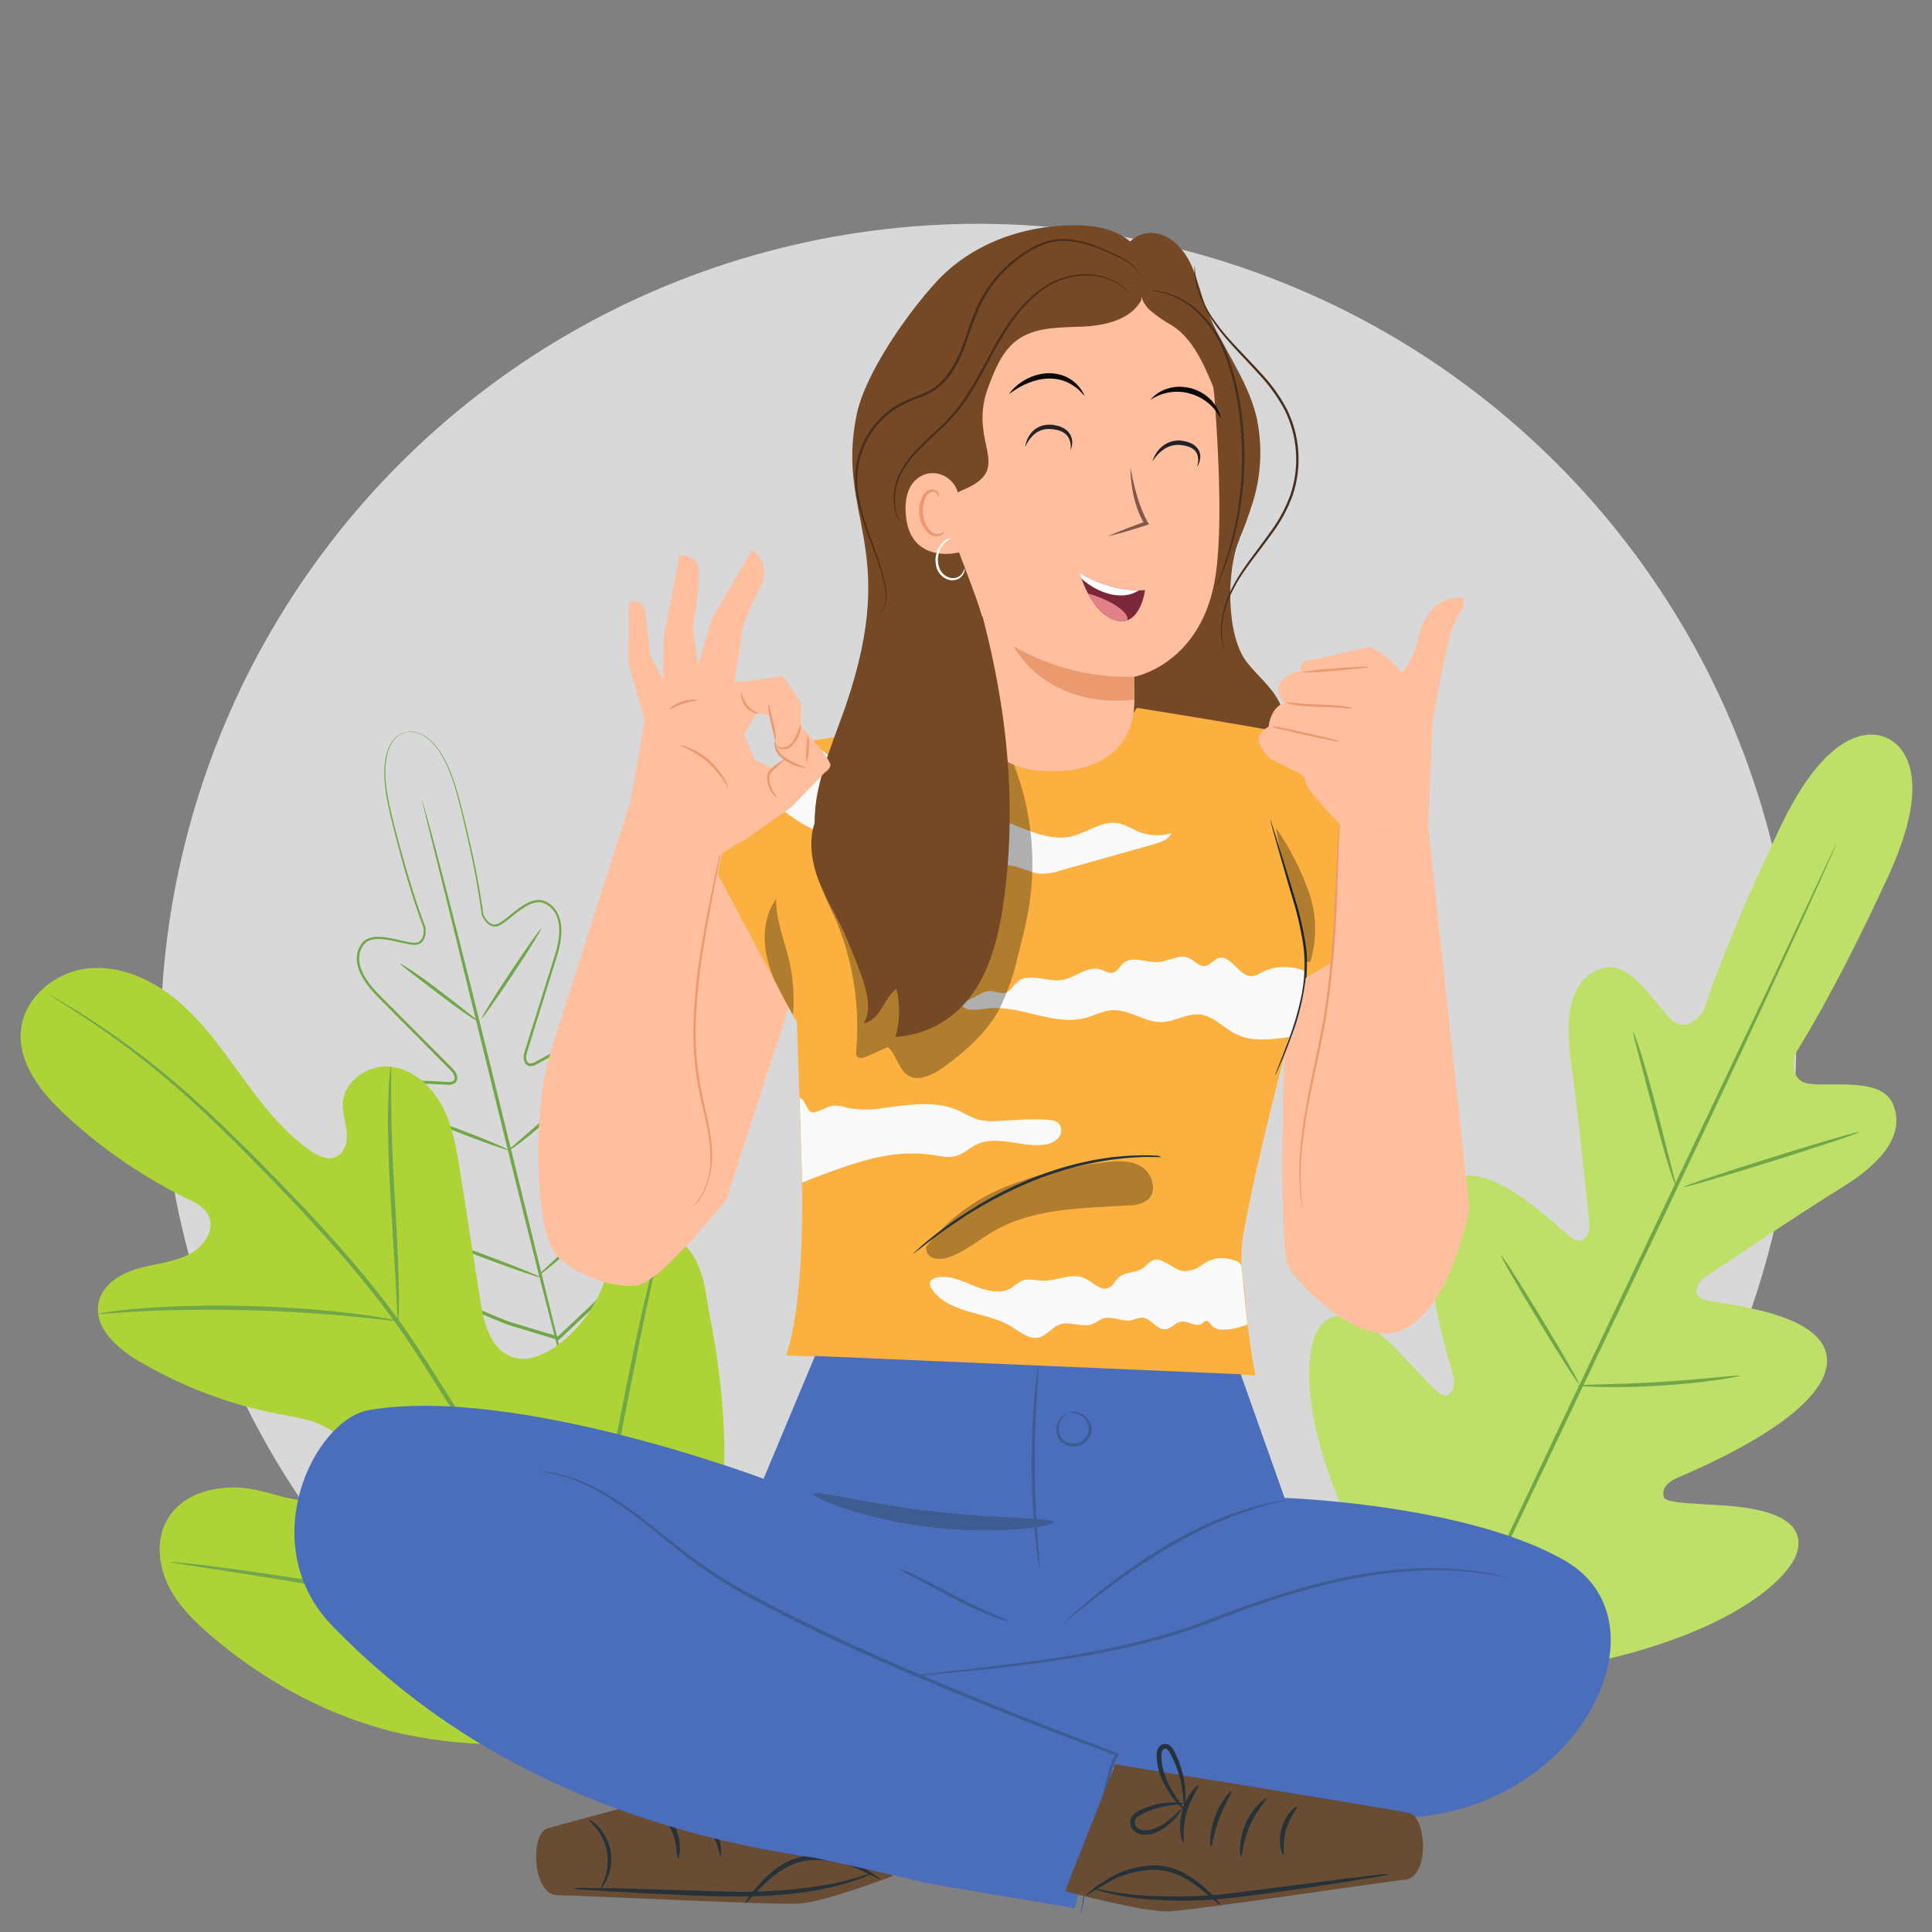 <?xml version="1.0" encoding="utf-8"?>
<!-- Generator: Adobe Illustrator 24.0.0, SVG Export Plug-In . SVG Version: 6.00 Build 0)  -->
<svg version="1.1" id="Layer_1" xmlns="http://www.w3.org/2000/svg" xmlns:xlink="http://www.w3.org/1999/xlink" x="0px" y="0px"
	 viewBox="0 0 500 500" style="enable-background:new 0 0 500 500;" xml:space="preserve">
<rect x="0" y="0" width="500" height="500" fill="#808080" stroke="none"/>
<style type="text/css">
	.st0{fill:#3C4657;}
	.st1{fill:#313945;}
	.st2{fill:#231F20;}
	.st3{opacity:0.3;}
	.st4{fill:#D1D2D2;}
	.st5{fill:#C9EAFB;}
	.st6{fill:#FFFFFF;}
	
		.st7{fill:none;stroke:#FDF5F9;stroke-width:2.17;stroke-linecap:round;stroke-linejoin:round;stroke-miterlimit:10;stroke-dasharray:8.681;}
	.st8{fill:#72256F;}
	.st9{fill:#3C2415;}
	.st10{fill:#B56A57;}
	.st11{opacity:0.4;fill:#B56A57;}
	.st12{fill:#BE1E2D;}
	.st13{fill:#4C3B4B;}
	.st14{fill:#392A38;}
	.st15{fill:#F0645C;}
	.st16{fill:#603913;}
	.st17{fill:#F1F2F2;}
	.st18{fill:#D8792B;}
	.st19{fill:#8AB5CF;}
	.st20{fill:#C6E1F5;}
	.st21{fill:#F79731;}
	.st22{fill:#84A5BA;}
	.st23{fill:#658CA2;}
	.st24{fill:#9CC3DB;}
	.st25{fill:#72A749;}
	.st26{fill:#87C557;}
	.st27{fill:#C1DA73;}
	.st28{fill:#D77A40;}
	.st29{fill:#BFE068;}
	.st30{fill:#F7FAFB;}
	.st31{fill:#FBB040;}
	.st32{fill:#F5F5F6;}
	.st33{fill:url(#SVGID_1_);}
	.st34{fill:none;stroke:#F7FAFB;stroke-width:3.084;stroke-miterlimit:10;}
	.st35{fill:#D4F0F5;}
	.st36{opacity:0.57;}
	.st37{fill:#92D5E4;}
	.st38{fill:#FFFFFF;stroke:#852170;stroke-width:0.91;stroke-miterlimit:10;}
	.st39{fill:#852170;}
	.st40{fill:none;stroke:#852170;stroke-width:0.455;stroke-miterlimit:10;}
	.st41{opacity:0.5;fill:#852170;}
	.st42{opacity:0.4;}
	.st43{clip-path:url(#SVGID_3_);}
	.st44{opacity:0.63;}
	.st45{fill:#B9E5EE;}
	.st46{fill:#FF9F66;}
	.st47{fill:#73ADDB;}
	.st48{fill:#2E214C;}
	.st49{fill:#43305F;}
	.st50{fill:#FF8A31;}
	.st51{fill:#549CCB;}
	.st52{fill:#FF9B3A;}
	.st53{fill:#F2763F;}
	.st54{fill:#4489B4;}
	.st55{fill:#F17D24;}
	.st56{opacity:0.74;}
	.st57{clip-path:url(#SVGID_5_);}
	.st58{fill:#E8505B;}
	.st59{fill:#263238;}
	.st60{opacity:0.2;}
	.st61{fill:#455A64;}
	.st62{fill:#ADD337;}
	.st63{opacity:0.69;fill:#FFFFFF;}
	.st64{fill:#FAFAFA;}
	.st65{fill:#FFBE9D;}
	.st66{fill:#CC8F75;}
	.st67{opacity:0.78;}
	.st68{fill:#7C2639;}
	.st69{fill:#E28088;}
	.st70{fill:#222228;}
	.st71{fill:#F0A2F4;}
	.st72{fill:#684D34;}
	.st73{fill:#604966;}
	.st74{fill:#3F1E47;}
	.st75{fill:#936754;}
	.st76{fill:#EB996E;}
	.st77{fill:#7F584A;}
	.st78{fill:#0A0705;}
	.st79{fill:#60381A;}
	.st80{fill:#7C5142;}
	.st81{opacity:0.6;}
	.st82{fill:#3D3D3D;}
	.st83{fill:#6FB56B;}
	.st84{fill:#97F794;}
	.st85{fill:#754925;}
	.st86{fill:#5E3A1E;}
	.st87{fill:#AFA15B;}
	.st88{fill:#FFEE8D;}
	.st89{fill:#B78876;}
	.st90{fill:#F5F5F5;}
	.st91{fill:#BF594F;}
	.st92{fill:#FF725E;}
	.st93{fill:#C96565;}
	.st94{fill:#B57662;}
	.st95{fill:#EA9898;}
	.st96{fill:#7C4A4A;}
	.st97{fill:#EBEBEB;}
	.st98{fill:#E0E0E0;}
	.st99{opacity:0.5;}
	.st100{fill:#995037;}
	.st101{fill:#773C2C;}
	.st102{fill:none;}
	.st103{fill:#E5BAAB;}
	.st104{fill:#D78776;}
	.st105{fill:#BC93B4;}
	.st106{fill:#B77153;}
	.st107{fill:#724940;}
	.st108{fill:#A56B65;}
	.st109{fill:#492F1B;}
	.st110{fill:#4B6EBC;}
	.st111{fill:#3D5C91;}
	.st112{fill:#A4CC64;}
	.st113{fill:#0086BF;}
	.st114{fill:none;stroke:#4E585D;stroke-miterlimit:10;}
	.st115{fill:#AF5858;}
	.st116{fill:#71A5BC;}
	.st117{fill:#AF7127;}
	.st118{fill:#4C3D2D;}
	.st119{fill:#AA6550;}
	.st120{fill:#93584A;}
</style>
<g>
	
		<ellipse transform="matrix(0.707 -0.707 0.707 0.707 -116.444 258.037)" class="st63" cx="253.26" cy="269.58" rx="211.68" ry="211.68"/>
	<g>
		<path class="st29" d="M488.44,191.07c0,0-12.79-8.03-27.44,22.45c-14.65,30.48-20.06,47.99-20.06,47.99s-3.91,6.41-8.34,2.38
			c-4.43-4.02-10.64-15.59-17.96-13.31c-7.59,2.36-9.91,10.95-8.16,23.45c1.75,12.5,4.57,40.03,4.82,42.51
			c0.24,2.44-1.08,6.08-4.53,3.83c-3.46-2.26-23.55-23.61-33.11-13.47c-9.56,10.14,1.03,44.16,2.12,47.9
			c1.09,3.74,0.39,5.37-1.38,6.34c-1.77,0.97-7.84-6.84-13.8-12.68s-13.9-11.56-18.92-5.25c-5.03,6.31-6.08,32.05,19.34,73.22
			l13.03,18.31l22.5-1.77c47.92-6.73,67.05-23.98,68.7-31.88c1.65-7.9-7.83-10.35-16.13-11.21c-8.3-0.86-18.19-0.54-18.57-2.52
			c-0.38-1.98,0.42-3.56,4-5.11c3.57-1.55,36.52-15.13,38.21-28.96c1.69-13.83-27.56-15.65-31.51-16.87
			c-3.95-1.22-1.99-4.56,0.05-5.93c2.07-1.4,25.06-16.81,35.79-23.44c10.73-6.64,15.86-13.91,12.83-21.26
			c-2.92-7.09-15.79-4.48-21.71-5.32c-5.93-0.84-3.5-7.94-3.5-7.94s10.01-15.35,24.11-46.09c14.1-30.74-0.64-35.5-0.64-35.5"/>
		<g>
			<path class="st25" d="M474.93,218.97c-0.23,0.46-0.53,1.08-0.91,1.87c-0.81,1.7-1.95,4.13-3.42,7.23
				c-2.98,6.33-7.25,15.42-12.51,26.62c-10.68,22.47-25.41,53.43-41.67,87.63c-16.33,34.21-31,65.22-41.42,87.77
				c-0.68,1.47-1.34,2.9-1.99,4.3c0.2,0.08,0.4,0.17,0.59,0.27c0.65-1.39,1.32-2.81,2.01-4.28c10.68-22.47,25.41-53.43,41.68-87.64
				c16.33-34.19,31-65.21,41.42-87.76c5.21-11.27,9.39-20.41,12.23-26.75c1.4-3.13,2.49-5.58,3.25-7.31
				c0.35-0.8,0.62-1.44,0.82-1.91c0.18-0.43,0.27-0.66,0.25-0.66C475.25,218.34,475.14,218.55,474.93,218.97z"/>
		</g>
		<g>
			<path class="st25" d="M422.67,267.1c0.12-0.04,0.93,2.13,2.06,5.69c1.12,3.56,2.53,8.53,3.97,14.03
				c1.37,5.38,2.61,10.23,3.6,14.12c0.91,3.61,1.52,5.84,1.39,5.88c-0.12,0.04-0.96-2.12-2.05-5.7c-1.09-3.57-2.43-8.55-3.87-14.06
				c-1.41-5.36-2.68-10.21-3.7-14.09C423.11,269.38,422.53,267.14,422.67,267.1z"/>
		</g>
		<g>
			<path class="st25" d="M435.76,307.18c-0.08-0.25,10.02-3.64,22.54-7.56c12.53-3.92,22.76-6.89,22.83-6.64
				c0.08,0.25-10.01,3.64-22.55,7.56C446.06,304.46,435.84,307.43,435.76,307.18z"/>
		</g>
		<g>
			<path class="st25" d="M408.31,358.57c0-0.14,2.36-0.2,6.16-0.3c3.8-0.1,9.06-0.25,14.85-0.61c5.79-0.35,11.02-0.83,14.81-1.19
				c3.79-0.37,6.13-0.59,6.15-0.45c0.02,0.13-2.3,0.59-6.07,1.13c-3.78,0.54-9.02,1.13-14.83,1.48c-5.81,0.36-11.09,0.4-14.9,0.33
				C410.67,358.87,408.31,358.69,408.31,358.57z"/>
		</g>
		<g>
			<path class="st25" d="M388.49,324.92c0.11-0.07,1.35,1.73,3.25,4.69c1.9,2.96,4.47,7.09,7.25,11.68
				c2.79,4.59,5.26,8.78,7.01,11.83c1.75,3.05,2.78,4.98,2.66,5.05c-0.11,0.07-1.35-1.73-3.25-4.69c-1.9-2.96-4.47-7.09-7.25-11.69
				c-2.78-4.59-5.26-8.78-7.01-11.83C389.4,326.91,388.38,324.99,388.49,324.92z"/>
		</g>
	</g>
	<g>
		<g>
			<path class="st25" d="M104.84,189.53c0,0,0.29-0.13,0.91-0.2c0.61-0.07,1.57-0.03,2.72,0.4c1.15,0.42,2.45,1.27,3.69,2.57
				c1.26,1.29,2.36,3.08,3.43,5.16c2.09,4.23,3.47,9.87,5.06,16.41c1.56,6.57,3.27,14.13,4.43,22.73l-0.01-0.06
				c0.51,1.24,1.48,2.66,2.86,2.72c0.68,0.01,1.32-0.34,1.95-0.77c0.62-0.44,1.23-0.92,1.84-1.42c1.22-0.99,2.47-2.02,3.88-2.88
				c1.39-0.82,3.11-1.61,4.91-1.14c1.73,0.54,3.09,1.84,3.89,3.46c0.78,1.63,0.98,3.48,0.86,5.28c-0.19,3.64-1.63,7.09-2.67,10.65
				c-1.11,3.57-2.25,7.22-3.41,10.96c-0.58,1.87-1.17,3.76-1.77,5.67c-0.3,0.95-0.6,1.91-0.9,2.88c-0.15,0.5-0.32,0.95-0.35,1.4
				c-0.04,0.46,0.02,0.93,0.2,1.31c0.34,0.81,1.36,0.63,2.21,0.15c0.9-0.5,1.81-1,2.72-1.5c1.83-1.01,3.72-1.97,5.71-2.78
				c1.98-0.8,4.08-1.48,6.32-1.61c1.11-0.06,2.28,0.07,3.35,0.52c1.07,0.45,2.02,1.26,2.61,2.27c1.22,2.05,1.28,4.46,1.07,6.69
				c-0.23,2.26-0.72,4.49-1.4,6.68c-1.34,4.37-3.21,8.62-5.31,12.81c-0.5,1.06-1.16,2.07-1.46,3.1c-0.14,0.52-0.17,1.03,0.04,1.45
				c0.1,0.21,0.26,0.4,0.45,0.58c0.09,0.07,0.17,0.07,0.45,0c0.99-0.35,2-1.06,2.97-1.71c0.97-0.68,1.95-1.37,2.93-2.06
				c1.97-1.37,3.99-2.75,6.26-3.77c1.13-0.5,2.33-0.92,3.61-1.06c1.26-0.17,2.71,0.1,3.75,1.01c1.04,0.87,1.62,2.17,1.8,3.44
				c0.14,0.64,0.12,1.27,0.18,1.91c-0.03,0.63-0.03,1.27-0.1,1.9c-0.25,2.52-0.92,4.98-1.78,7.35c-1.7,4.78-4.2,9.26-7.05,13.53
				c-2.85,4.28-6.11,8.31-9.62,12.18c-1.69,2.01-3.68,3.7-5.57,5.52c-1.91,1.8-3.83,3.6-5.75,5.41l-0.18,0.17l-0.23-0.07
				c-0.34-0.1-0.71-0.21-1.07-0.33c-2.55-0.77-5.09-1.54-7.61-2.31l-3.79-1.15c-1.25-0.42-2.46-0.95-3.69-1.43
				c-4.88-1.98-9.61-4.18-14.1-6.77c-4.48-2.58-8.72-5.54-12.44-9.04c-1.84-1.76-3.58-3.64-4.95-5.8c-0.65-1.1-1.3-2.21-1.64-3.48
				c-0.37-1.25-0.38-2.69,0.27-3.92c0.68-1.23,1.98-1.91,3.2-2.26c1.25-0.34,2.51-0.43,3.75-0.43c2.49,0.01,4.92,0.39,7.31,0.78
				c1.19,0.19,2.38,0.38,3.56,0.57c0.59,0.08,1.18,0.16,1.76,0.2c0.55,0.04,1.22,0.07,1.56-0.08c0.12-0.07,0.03,0.01,0.11-0.09
				c0.05-0.12,0.08-0.24,0.1-0.36c0.04-0.24,0.03-0.47-0.03-0.7c-0.14-0.46-0.49-0.88-0.9-1.26c-0.83-0.73-1.87-1.38-2.8-2.09
				c-3.8-2.8-7.41-5.77-10.64-9.06c-1.6-1.65-3.11-3.39-4.36-5.31c-1.2-1.91-2.32-4.07-2.15-6.48c0.09-1.18,0.58-2.34,1.39-3.2
				c0.8-0.87,1.84-1.43,2.88-1.84c2.11-0.8,4.31-1.05,6.46-1.17c2.16-0.11,4.29-0.03,6.39,0.09c1.05,0.06,2.1,0.15,3.11,0.17
				c0.47,0.01,0.97-0.06,1.28-0.29c0.31-0.21,0.41-0.59,0.32-1.03c-0.16-0.91-0.86-1.59-1.6-2.31c-0.72-0.72-1.43-1.44-2.14-2.16
				c-1.42-1.43-2.82-2.84-4.21-4.24c-2.77-2.8-5.49-5.53-8.13-8.2c-2.58-2.7-5.46-5.11-7.37-8.23c-0.96-1.53-1.7-3.24-1.83-5.06
				c-0.09-1.81,0.49-3.64,1.81-4.91c1.43-1.22,3.33-1.23,4.95-1.09c1.66,0.17,3.23,0.55,4.77,0.91c0.77,0.18,1.53,0.36,2.28,0.48
				c0.75,0.12,1.5,0.19,2.12-0.09c1.28-0.58,1.47-2.34,1.34-3.67l0.02,0.06c-3.02-8.08-5.08-15.51-6.8-22
				c-1.68-6.49-3.13-12.07-3.34-16.75c-0.28-4.65,0.8-8.34,2.47-10.15c0.8-0.92,1.65-1.38,2.22-1.59c0.58-0.22,0.9-0.22,0.9-0.22
				s-0.31,0.05-0.87,0.29c-0.56,0.23-1.37,0.7-2.14,1.61c-1.6,1.8-2.63,5.43-2.3,10.04c0.24,4.63,1.73,10.18,3.45,16.66
				c1.76,6.46,3.86,13.89,6.89,21.91l0.01,0.04l0,0.02c0.08,0.77,0.06,1.54-0.14,2.32c-0.21,0.75-0.66,1.57-1.48,1.91
				c-0.79,0.36-1.66,0.25-2.42,0.14c-0.78-0.13-1.55-0.3-2.32-0.48c-1.54-0.35-3.1-0.72-4.7-0.88c-1.56-0.13-3.32-0.08-4.51,0.97
				c-1.12,1.08-1.7,2.8-1.6,4.44c0.12,1.67,0.81,3.29,1.75,4.77c1.85,3.01,4.69,5.38,7.3,8.09c2.66,2.67,5.38,5.4,8.16,8.19
				c1.39,1.4,2.8,2.81,4.22,4.24c0.71,0.71,1.43,1.43,2.14,2.15c0.69,0.68,1.58,1.49,1.79,2.67c0.14,0.55-0.02,1.35-0.6,1.73
				c-0.54,0.38-1.14,0.42-1.69,0.43c-1.07-0.02-2.1-0.11-3.15-0.16c-2.09-0.12-4.2-0.18-6.31-0.07c-2.11,0.12-4.25,0.38-6.22,1.13
				c-0.97,0.39-1.91,0.9-2.6,1.66c-0.69,0.75-1.11,1.72-1.18,2.75c-0.15,2.09,0.87,4.17,2.05,6c1.21,1.86,2.69,3.56,4.27,5.18
				c3.18,3.24,6.78,6.18,10.55,8.96c0.94,0.72,1.92,1.31,2.87,2.14c0.45,0.42,0.91,0.93,1.12,1.62c0.1,0.34,0.12,0.72,0.05,1.07
				c-0.03,0.17-0.08,0.34-0.14,0.5c-0.04,0.16-0.33,0.5-0.5,0.53c-0.77,0.3-1.35,0.18-1.98,0.16c-0.61-0.04-1.21-0.13-1.81-0.21
				c-1.19-0.19-2.38-0.38-3.57-0.57c-2.38-0.39-4.77-0.76-7.18-0.76c-1.2,0-2.4,0.09-3.53,0.4c-1.11,0.32-2.17,0.91-2.7,1.87
				c-1.07,2.06,0.09,4.55,1.35,6.56c1.32,2.07,3.02,3.91,4.83,5.64c3.65,3.43,7.84,6.36,12.28,8.91c4.45,2.55,9.16,4.75,13.99,6.71
				c1.22,0.47,2.41,0.99,3.65,1.41l3.78,1.14c2.52,0.76,5.06,1.53,7.6,2.3c0.37,0.11,0.73,0.22,1.07,0.32l-0.41,0.1
				c1.92-1.8,3.84-3.6,5.74-5.4c1.88-1.81,3.89-3.51,5.55-5.49c3.47-3.83,6.73-7.84,9.54-12.07c2.82-4.22,5.29-8.66,6.96-13.34
				c0.85-2.33,1.5-4.73,1.74-7.16c0.07-0.6,0.06-1.21,0.1-1.81c-0.05-0.59-0.03-1.21-0.16-1.77c-0.16-1.16-0.67-2.25-1.52-2.97
				c-0.84-0.72-1.99-0.96-3.14-0.82c-1.15,0.12-2.28,0.51-3.36,0.99c-2.17,0.97-4.16,2.32-6.13,3.69c-0.98,0.69-1.96,1.37-2.94,2.06
				c-1.01,0.66-1.95,1.37-3.2,1.81c-0.17,0.04-0.33,0.1-0.56,0.08c-0.16,0.05-0.57-0.16-0.65-0.26c-0.24-0.22-0.47-0.5-0.63-0.82
				c-0.32-0.66-0.25-1.4-0.09-2c0.37-1.24,1.02-2.2,1.52-3.25c2.1-4.15,3.95-8.37,5.28-12.68c0.68-2.15,1.16-4.34,1.38-6.52
				c0.22-2.16,0.12-4.44-0.95-6.23c-1.05-1.84-3.21-2.59-5.28-2.44c-2.09,0.11-4.14,0.77-6.08,1.55c-1.95,0.79-3.81,1.74-5.63,2.74
				c-0.92,0.5-1.83,1-2.73,1.5c-0.46,0.24-1.01,0.48-1.62,0.49c-0.63,0.05-1.3-0.39-1.55-0.96c-0.51-1.09-0.22-2.32,0.11-3.22
				c0.3-0.97,0.6-1.93,0.9-2.88c0.6-1.91,1.19-3.8,1.78-5.67c1.17-3.74,2.32-7.39,3.44-10.96c1.06-3.58,2.48-6.98,2.67-10.48
				c0.12-1.73-0.07-3.48-0.78-4.98c-0.71-1.47-2.03-2.7-3.5-3.16c-1.53-0.41-3.12,0.27-4.47,1.06c-1.36,0.83-2.6,1.84-3.82,2.83
				c-0.61,0.49-1.23,0.98-1.87,1.43c-0.63,0.44-1.4,0.88-2.27,0.86c-0.87-0.02-1.61-0.53-2.13-1.1c-0.52-0.6-0.91-1.25-1.19-1.97
				l-0.01-0.02l0-0.04c-1.12-8.55-2.79-16.13-4.31-22.69c-1.55-6.56-2.89-12.18-4.92-16.38c-1.04-2.07-2.11-3.85-3.34-5.14
				c-1.21-1.3-2.47-2.14-3.59-2.58C106.13,188.99,104.81,189.6,104.84,189.53z"/>
		</g>
		<g>
			<path class="st25" d="M109.26,207.19c0.01,0,0.06,0.13,0.15,0.4c0.09,0.32,0.21,0.71,0.35,1.2c0.31,1.12,0.74,2.67,1.29,4.63
				c1.1,4.02,2.65,9.86,4.52,17.09c3.75,14.45,8.73,34.45,14.14,56.57c5.42,22.09,10.33,42.08,13.9,56.63
				c1.79,7.19,3.24,13.03,4.26,17.15c0.48,1.98,0.86,3.54,1.13,4.67c0.11,0.5,0.2,0.9,0.27,1.22c0.06,0.28,0.08,0.42,0.07,0.42
				c-0.01,0-0.06-0.13-0.15-0.4c-0.09-0.32-0.21-0.71-0.35-1.2c-0.31-1.12-0.74-2.67-1.29-4.63c-1.1-4.02-2.65-9.86-4.52-17.09
				c-3.75-14.45-8.73-34.45-14.14-56.58c-5.42-22.08-10.32-42.07-13.89-56.62c-1.79-7.19-3.24-13.03-4.26-17.15
				c-0.48-1.98-0.86-3.54-1.13-4.67c-0.11-0.5-0.2-0.9-0.27-1.22C109.27,207.34,109.25,207.19,109.26,207.19z"/>
		</g>
		<g>
			<path class="st25" d="M103.55,249.42c0.06-0.09,1.27,0.61,3.15,1.86c1.87,1.25,4.4,3.07,7.13,5.15c2.73,2.08,5.17,4,6.94,5.39
				c1.76,1.39,2.86,2.25,2.79,2.35c-0.06,0.09-1.28-0.59-3.14-1.87c-1.86-1.27-4.36-3.12-7.09-5.2c-2.58-1.98-4.93-3.77-6.97-5.34
				C104.57,250.39,103.48,249.51,103.55,249.42z"/>
		</g>
		<g>
			<path class="st25" d="M124.64,263.58c-0.19-0.13,3.1-5.44,7.36-11.86c4.26-6.42,7.87-11.53,8.06-11.4
				c0.19,0.13-3.1,5.44-7.36,11.86C128.44,258.6,124.83,263.71,124.64,263.58z"/>
		</g>
		<g>
			<path class="st25" d="M131.43,297.87c-0.15-0.2,4.16-3.63,9.19-8.19c5.04-4.55,8.88-8.5,9.06-8.33c0.08,0.08-0.78,1.16-2.29,2.81
				c-1.51,1.65-3.68,3.85-6.21,6.14c-2.53,2.29-4.94,4.23-6.73,5.57C132.66,297.21,131.5,297.96,131.43,297.87z"/>
		</g>
		<g>
			<path class="st25" d="M109.69,289.2c0.04-0.11,1.3,0.26,3.29,0.95c2,0.69,4.73,1.69,7.74,2.84c3,1.15,5.71,2.24,7.65,3.07
				c1.94,0.83,3.12,1.39,3.08,1.5c-0.04,0.11-1.3-0.26-3.29-0.95c-2-0.69-4.73-1.69-7.74-2.84c-3-1.15-5.71-2.24-7.65-3.07
				C110.82,289.88,109.64,289.31,109.69,289.2z"/>
		</g>
		<g>
			<path class="st25" d="M111.89,320.13c0.04-0.11,1.64,0.38,4.2,1.25c2.56,0.87,6.07,2.14,9.93,3.58c3.86,1.44,7.34,2.79,9.85,3.81
				c2.5,1.02,4.03,1.7,3.99,1.81c-0.04,0.11-1.64-0.38-4.2-1.25c-2.56-0.87-6.07-2.14-9.94-3.58c-3.86-1.44-7.34-2.79-9.85-3.81
				C113.37,320.92,111.85,320.23,111.89,320.13z"/>
		</g>
		<g>
			<path class="st25" d="M139.26,330.13c-0.08-0.09,1.2-1.29,3.28-3.2c2.08-1.92,4.95-4.55,8.06-7.54c3.11-2.98,5.88-5.74,7.88-7.73
				c2-2,3.25-3.22,3.34-3.14c0.08,0.08-1.02,1.44-2.91,3.55c-1.9,2.11-4.6,4.94-7.73,7.93c-3.12,2.99-6.07,5.57-8.25,7.38
				C140.74,329.18,139.33,330.22,139.26,330.13z"/>
		</g>
	</g>
	<g>
		<g>
			<g>
				<path class="st62" d="M160.39,443.7c0.96-0.49,1.93-0.99,2.89-1.53c26.85-26.06,27.35-66.44,20.43-101.53
					c-1.15-5.86-1.51-12.17-5.15-16.89c-3.64-4.71-10.75-7.19-15.62-3.85c-4.04,2.77-5.12,8.17-6.89,12.77
					c-2.35,6.13-6.45,11.55-11.68,15.44c-3.44,2.55-7.88,4.5-11.92,3.06c-5.54-1.98-7.27-8.9-8.19-14.77
					c-1.7-10.93-3.4-21.86-5.11-32.79c-0.91-5.86-1.87-11.85-4.59-17.12c-2.72-5.27-7.59-9.78-13.41-10.44
					c-5.83-0.66-12.2,3.67-12.45,9.6c-0.1,2.47,0.78,4.86,1.02,7.32c0.23,2.46-0.47,5.33-2.67,6.39c-2.23,1.07-4.84-0.22-6.87-1.65
					c-7.01-4.94-12.35-11.89-17.41-18.85s-10.04-14.11-16.58-19.68c-6.53-5.56-14.95-9.45-23.42-8.56
					c-8.47,0.89-16.57,7.51-17.36,16.09c-0.79,8.61,5.39,16.21,11.72,22.04c9.39,8.66,20.01,15.94,31.44,21.54
					c2.06,1.01,4.29,2.1,5.35,4.16c1.91,3.7-1.17,8.18-4.82,10.09c-4.13,2.16-8.94,2.48-13.43,3.76c-4.48,1.28-9.1,4.1-10.13,8.69
					c-1.43,6.38,4.6,11.84,10.19,15.16c11.2,6.63,23.53,11.31,36.26,13.77c4.57,0.88,9.33,1.53,13.29,3.99
					c3.97,2.47,6.92,7.39,5.49,11.86c-1.43,4.47-6.61,6.67-11.26,6.56c-4.65-0.1-9.09-1.9-13.65-2.83
					c-8.54-1.73-18.85,0.51-22.88,8.3c-2.65,5.12-1.91,11.54,0.68,16.72c2.6,5.18,6.84,9.31,11.23,13.04
					c15.36,13.05,33.86,22.56,53.59,26.01c18.35,3.21,34.85,2.51,51.13-5.49C159.86,443.92,160.12,443.81,160.39,443.7z"/>
			</g>
		</g>
		<g>
			<g>
				<g>
					<path class="st25" d="M160.14,443.82c-2.71-7.16-5.89-14.63-9.56-22.3c-8.08-16.97-18.48-34.83-30-53.15
						c-2.9-4.57-5.76-9.08-8.58-13.53c-2.83-4.43-5.63-8.83-8.64-12.96c-5.98-8.29-12.36-15.8-18.64-22.75
						c-6.28-6.95-12.49-13.31-18.34-19.22c-5.87-5.9-11.44-11.29-16.73-15.99c-10.55-9.44-19.94-16.04-26.58-20.3
						c-3.31-2.14-5.94-3.72-7.73-4.77c-0.86-0.49-1.54-0.88-2.05-1.18c-0.46-0.26-0.71-0.38-0.72-0.37
						c-0.01,0.02,0.21,0.17,0.66,0.46c0.49,0.32,1.15,0.74,1.99,1.27c1.75,1.11,4.34,2.74,7.62,4.94
						c6.55,4.37,15.84,11.04,26.29,20.53c5.24,4.72,10.77,10.14,16.6,16.06c5.82,5.93,12,12.31,18.24,19.26
						c6.24,6.95,12.58,14.45,18.51,22.7c2.98,4.11,5.76,8.47,8.59,12.92c2.82,4.45,5.68,8.96,8.57,13.52
						c11.51,18.3,21.91,36.11,30.02,53c3.71,7.69,6.92,15.18,9.67,22.35C159.6,444.12,159.86,443.95,160.14,443.82z"/>
				</g>
			</g>
		</g>
		<g>
			<g>
				<g>
					<path class="st25" d="M103.05,341.89c0.07,0,0.13-0.92,0.17-2.59c0.05-1.67,0.03-4.08-0.03-7.07
						c-0.12-5.97-0.56-14.2-1.08-23.28c-0.52-9.08-0.85-17.3-0.87-23.26c-0.02-2.98-0.01-5.39,0.01-7.05
						c0.02-1.67-0.01-2.59-0.09-2.6c-0.08,0-0.19,0.91-0.34,2.58c-0.16,1.66-0.28,4.08-0.36,7.06c-0.17,5.97,0.03,14.23,0.56,23.32
						c0.54,8.96,1.03,17.06,1.4,23.25c0.15,2.8,0.28,5.16,0.38,7.05C102.88,340.97,102.97,341.89,103.05,341.89z"/>
				</g>
			</g>
		</g>
		<g>
			<g>
				<g>
					<path class="st25" d="M25.43,340.02c0.01,0.08,1.1,0.03,3.06-0.13c1.96-0.14,4.8-0.36,8.31-0.52
						c7.02-0.37,16.74-0.55,27.46-0.28c10.73,0.29,20.43,0.97,27.43,1.67c3.51,0.32,6.33,0.66,8.29,0.88
						c1.96,0.23,3.04,0.32,3.06,0.24c0.01-0.08-1.06-0.31-3-0.67c-1.94-0.35-4.76-0.81-8.27-1.23c-7-0.89-16.73-1.7-27.49-1.99
						c-10.76-0.27-20.51,0.03-27.54,0.6c-3.52,0.26-6.35,0.6-8.3,0.87C26.5,339.75,25.42,339.95,25.43,340.02z"/>
				</g>
			</g>
		</g>
		<g>
			<g>
				<g>
					<path class="st25" d="M149.43,420.28c0.04,0.01,0.16-0.33,0.37-1c0.23-0.79,0.51-1.76,0.85-2.93
						c0.72-2.55,1.67-6.27,2.79-10.88c2.24-9.22,4.92-22.05,7.7-36.25c2.78-14.21,5.34-27.04,7.38-36.3
						c1.01-4.5,1.83-8.2,2.45-10.95c0.26-1.19,0.47-2.18,0.65-2.98c0.14-0.68,0.19-1.05,0.15-1.06c-0.04-0.01-0.16,0.34-0.37,1
						c-0.23,0.79-0.51,1.76-0.85,2.93c-0.72,2.55-1.67,6.27-2.79,10.88c-2.24,9.22-4.92,22.05-7.7,36.26
						c-2.78,14.2-5.34,27.04-7.38,36.29c-1.01,4.5-1.83,8.2-2.45,10.95c-0.26,1.19-0.47,2.18-0.65,2.98
						C149.45,419.91,149.39,420.27,149.43,420.28z"/>
				</g>
			</g>
		</g>
		<g>
			<g>
				<g>
					<path class="st25" d="M44.1,404.25c0,0.04,0.36,0.12,1.06,0.25c0.83,0.14,1.84,0.3,3.07,0.5c2.83,0.44,6.64,1.02,11.28,1.74
						c9.53,1.47,22.66,3.65,37.17,6.07c14.51,2.43,27.68,4.49,37.24,5.76c4.78,0.64,8.65,1.11,11.33,1.39
						c1.24,0.12,2.26,0.22,3.09,0.3c0.71,0.06,1.08,0.07,1.09,0.03c0-0.04-0.36-0.12-1.06-0.25c-0.82-0.13-1.84-0.3-3.06-0.5
						c-2.83-0.44-6.64-1.02-11.28-1.74c-9.53-1.47-22.66-3.65-37.18-6.08c-14.51-2.43-27.68-4.49-37.24-5.76
						c-4.78-0.64-8.65-1.11-11.34-1.39c-1.24-0.12-2.26-0.22-3.09-0.3C44.47,404.22,44.1,404.21,44.1,404.25z"/>
				</g>
			</g>
		</g>
	</g>
	<g id="freepik--Character--inject-2_4_">
		<path class="st85" d="M320.72,139.63c-3.34,8.06-3.41,24.8,1.92,31.69c2.78,3.6,6.58,6.5,8.54,10.61c2.56,5.39,1.37,12.06-1.97,17
			c-3.34,4.95-8.56,8.38-14.03,10.77c-6.1,2.68-13.54,4.11-19.17,0.54c-4.3-2.71-6.53-7.74-7.87-12.65
			c-3.74-13.74-2.18-28.46,2-42.11c4.17-13.65,10.87-26.35,17.49-38.92"/>
		<path class="st31" d="M337.57,253.33l29.16-17.39c0,0-21.56-42.61-24.86-44.18c-3.3-1.57-47.64-8.57-47.64-8.57
			c-13.73,21.1-30.59,15.68-47.49,1.34c-1.52,0.29-28.41,6.12-35.43,6.96s-27.54,32.8-27.54,32.8l22.48,40.27l1.3,41.5
			c0,0,0.93,29.52-4.06,44.7l121.44,5.21c-1.26-6.34-2.13-12.75-2.59-19.2c-0.4-5.16-1.75-10.32-0.63-16.93
			C325.25,298.83,337.57,253.33,337.57,253.33z"/>
		<path class="st64" d="M198.21,203.89c1.77,6.13,17.15,15.33,22.62,12c1.73-1.06,3.23-2.65,5.22-3.01
			c2.48-0.47,4.85,1.14,7.25,1.97c5.64,1.93,12.92-0.09,16.95,4.29c1.99,2.16,3.23,5.81,6.12,5.75c1.04-0.16,2.06-0.43,3.05-0.81
			c3.28-0.78,6.43,1.76,9.81,2.03c1.77,0.03,3.53-0.24,5.2-0.82l24.3-6.84c1.76-0.5,3.72-1.2,4.49-2.85
			c-2.91,0.88-6.04,0.72-8.85-0.46c-1.49-0.84-3.06-1.53-4.69-2.06c-4.27-0.92-8.2,2.39-12.46,3.39c-4.49,1-9.08-0.71-13.35-2.41
			l-21.88-8.67c-6.03-2.39-12.21-4.87-16.98-9.26c-1.52-1.39-7.3,1.44-9.08,0.44c-2.07-1.43-4.04-3-5.91-4.68
			c-0.37-0.28-3.74,2.69-5.22,4.26C203.33,197.7,198.21,203.89,198.21,203.89z"/>
		<path class="st64" d="M207.61,306.06c5.41-2.22,14.7-5.71,20.46-6.72c4.24-0.88,8.6-1.05,12.9-0.51c2.14,0.33,4.34,0.94,6.42,0.34
			s3.5-2.09,5.33-2.97c5.28-2.53,11.53,0.75,17.31,0.06c1.46-0.08,2.84-0.71,3.86-1.75c1-1.11,0.99-2.81-0.03-3.91
			c-0.68-0.49-1.49-0.76-2.33-0.77c-2.77-0.22-5.54-0.21-8.31,0.01l-4.47,0.24c-1.85,0.2-3.73,0.1-5.55-0.3
			c-1.74-0.64-3.42-1.42-5.03-2.33c-5.93-2.68-12.78-1.58-19.23-0.74c-3.2,0.59-6.48,0.59-9.68,0c-1.06-0.36-2.17-0.57-3.29-0.6
			c-1.89,0.09-3.5,1.47-5.37,1.76c-1.87,0.29-1.94-3.28-3.67-3.75L207.61,306.06z"/>
		<path class="st64" d="M326.4,251.71c-0.67,0.43-1.4,0.73-2.17,0.9c-3.5,0.45-5.59-5.73-8.95-4.64c-1.24,0.42-2.16,1.91-3.53,2.05
			s-2.62-1.41-4.02-2.06c-2.46-1.14-5.28,0.84-8.02,1.03c-3.09,0.2-6.68-1.76-9.02,0.29c-0.91,0.79-1.44,2.14-2.62,2.45
			c-1.18,0.31-2.17-0.5-3.27-0.85c-3.35-1.04-6.46,2.17-9.92,2.73c-3.94,0.64-8.63-2.07-11.61,0.53c-1.07,0.92-1.73,2.45-3.09,2.8
			c-1.36,0.34-2.57-0.45-3.88-0.47c-3.02-0.03-5.83,3.92-8.36,2.26c0.42,1.45,1.71,2.47,3.21,2.57c1.46,0.08,2.93-0.03,4.37-0.33
			c8.55-0.96,17.17,4.69,25.48,2.44c2.29-0.62,4.44-1.83,6.81-1.98c4.43-0.28,8.4,3.2,12.82,3.09c3.45-0.1,6.68-2.4,10.11-1.95
			c3.43,0.46,6.05,3.56,9.24,5.12c3.83,1.87,8.33,1.38,12.56,0.86l1.24-0.27c2.05-5.42,3.53-11.03,4.41-16.75
			C334.44,249.75,330.09,249.82,326.4,251.71z"/>
		<path class="st64" d="M315.68,325.58c-1.68,0.16-3.29,0.79-4.63,1.82c-1.34,1.03-3,1.58-4.69,1.56c-3.04-0.35-5.72-4.11-8.39-2.63
			c-0.67,0.5-1.3,1.06-1.88,1.66c-1.87,1.5-4.82,1.05-6.6,2.65c-0.92,0.82-1.43,2.12-2.56,2.64c-2.12,0.97-4.1-1.5-6.23-2.48
			c-3.32-1.53-7.14,0.75-10.8,0.64c-1.85-0.02-3.81-0.72-5.5,0.03c-0.87,0.51-1.71,1.09-2.49,1.73c-2.81,1.84-6.56,0.93-9.68-0.35
			c-3.11-1.28-6.36-2.88-9.67-2.26c-0.92,0.18-1.96,0.73-1.95,1.67c0.02,0.36,0.15,0.71,0.36,1.01c1.92,3.23,5.64,4.93,9.25,6.02
			c3.96,1.19,8.14,1.9,11.65,4.09c2.22,1.37,4.55,3.41,7.08,2.74c2.01-0.52,3.25-2.59,5.19-3.31c2.73-1.02,5.94,0.91,8.66-0.18
			c0.91-0.36,1.67-1.05,2.59-1.37c2.39-0.84,5.03,0.93,7.51,0.4c0.85-0.33,1.73-0.55,2.63-0.66c2.36,0.02,3.86,3.29,6.15,3.01
			c1.44-0.18,2.43-1.69,3.86-1.94c1.89-0.34,4.01,1.6,5.56,0.45c0.35-0.26,0.63-0.67,1.07-0.71c0.45-0.03,0.97,0.62,1.32,1.11
			c1.65,2.22,6.75,0.85,9.33-0.13l-1.51-14.85C321.41,326.07,317.37,325.6,315.68,325.58z"/>
		<g class="st3">
			<path d="M212.77,204.56c-2.37,7.24-3.36,15.2-1.15,22.49c1.18,3.33,2.56,6.58,4.14,9.74c4.9,11.06,6.9,23.19,5.81,35.24
				c-0.1,0.42-0.05,0.85,0.14,1.24c0.47,0.81,1.7,0.52,2.56,0.15l5.5-2.42c2.35,1.95,2.67,5.78,5.28,7.36s6.27-0.12,8.91-2
				c5.79-4.16,11.29-8.99,14.7-15.26c2.16-4.39,3.77-9.04,4.8-13.82c1.07-4.18,2.15-8.36,2.84-12.62
				c2.68-16.88-0.81-34.17-9.83-48.69"/>
		</g>
		<path class="st59" d="M328.78,212.24c0.12,0.2,0.2,0.42,0.25,0.65c0.17,0.51,0.38,1.13,0.64,1.9c0.54,1.74,1.28,4.12,2.19,7.01
			c0.91,2.89,1.98,6.52,3.18,10.42c1.35,4.26,2.34,8.62,2.98,13.04c0.48,4.46,0.21,8.97-0.79,13.34c-0.8,3.56-1.88,7.05-3.22,10.44
			c-1.12,2.89-2.13,5.19-2.84,6.78c-0.34,0.72-0.62,1.32-0.83,1.81c-0.09,0.22-0.2,0.43-0.34,0.61c0.04-0.23,0.11-0.45,0.22-0.67
			l0.72-1.86c0.65-1.61,1.59-3.94,2.65-6.83c1.26-3.39,2.29-6.87,3.06-10.4c0.95-4.32,1.2-8.76,0.73-13.16
			c-0.63-4.38-1.6-8.71-2.91-12.94c-1.2-3.92-2.17-7.44-3.04-10.45c-0.87-3.01-1.5-5.31-1.99-7.07l-0.52-1.93
			C328.84,212.71,328.8,212.48,328.78,212.24z"/>
		<g class="st3">
			<path d="M339.1,248.94c1.8-5.95,1.66-12.33-0.42-18.19c-2.07-5.82-4.9-11.34-8.42-16.42c1.58,11.71,6.82,22.77,7.76,34.56"/>
		</g>
		<g class="st3">
			<path d="M239.63,322.81c5.3-6.94,12.36-12.32,20.45-15.59c8.06-3.24,16.53-5.37,25.16-6.33c3.4-0.46,7.1-0.77,10.07,0.98
				c2.96,1.75,4.32,6.42,1.7,8.67c-1.44,0.98-3.16,1.48-4.9,1.41c-11.9,0.74-24.46,0.65-34.81,6.6c-4.09,2.34-7.74,5.59-12.24,6.99
				c-2.05,0.63-5.06,0.23-5.25-1.9"/>
		</g>
		<path class="st59" d="M300.5,299.46c-0.24,0.02-0.48,0.02-0.72-0.01l-2.05-0.02l-1.5-0.02l-1.76,0.09
			c-1.24,0.09-2.71,0.12-4.29,0.34l-2.48,0.28c-0.87,0.11-1.75,0.29-2.67,0.44c-1.86,0.28-3.8,0.76-5.86,1.18
			c-4.43,1.15-8.77,2.6-12.99,4.35c-4.21,1.79-8.31,3.84-12.27,6.14c-1.82,1.08-3.55,2.1-5.09,3.16c-1.54,1.06-3.01,2.01-4.32,2.93
			c-1.31,0.93-2.49,1.8-3.46,2.56c-0.97,0.76-1.88,1.44-2.57,2l-1.62,1.22c-0.18,0.16-0.38,0.29-0.6,0.4
			c0.15-0.18,0.33-0.35,0.51-0.5l1.53-1.37c0.67-0.6,1.51-1.31,2.49-2.09c0.98-0.78,2.11-1.72,3.41-2.65c1.31-0.93,2.7-2,4.28-3.02
			c1.58-1.02,3.29-2.12,5.09-3.22c3.96-2.34,8.08-4.42,12.32-6.23c4.25-1.77,8.63-3.21,13.1-4.33c2.08-0.45,4.04-0.93,5.91-1.17
			c0.94-0.14,1.83-0.31,2.7-0.42l2.47-0.23c1.6-0.19,3.04-0.2,4.32-0.25c0.64,0.01,1.24-0.05,1.78-0.04l1.5,0.02l2.06,0.1
			C300.01,299.18,300.27,299.3,300.5,299.46z"/>
		<g class="st3">
			<path d="M200.92,232.59c-3.2,4.33-3.62,10.21-2.37,15.44c1.24,5.23,3.95,9.93,6.65,14.63c0.42-4.63,0.11-9.3-0.92-13.83
				c-1.24-5.43-3.51-10.72-3.44-16.29"/>
		</g>
		<path class="st85" d="M290.7,66.37c0.12-3.94,4.64-6.69,8.53-5.98c3.89,0.71,6.89,3.89,8.68,7.41c1.78,3.52,2.62,7.44,3.95,11.17
			c3.61,9.93,10.8,18.52,13.3,28.83c1.61,7.32,1.3,14.93-0.9,22.09c-2.19,7.12-5.18,13.96-8.9,20.4c-2.32,3.87-4.29,7.94-5.87,12.17
			c-1.59,4.26-1.78,8.92-0.55,13.3c0.27,0.55,0.33,1.19,0.15,1.78c-0.39,0.84-1.59,0.86-2.48,0.62c-4.52-1.21-7.62-5.7-8.35-10.34
			c-0.73-4.63,0.51-9.34,2.21-13.71s3.87-8.61,5.14-13.06c2.77-9.86,1.03-20.36,0.66-30.61c-0.2-5.78,0.05-11.61-1.06-17.32
			c-1.1-5.71-3.73-11.34-8.5-14.61c-1.85-1.26-3.99-2.19-5.55-3.77c-1.55-1.57-2.32-4.36-0.88-6.1"/>
		<path class="st65" d="M293.58,181.06c0,0-0.07-5.98-0.07-5.92s17.75-3.19,21.12-26.43c1.68-11.55,0.85-30.46-0.33-45.9
			c-1.09-13.91-10.51-30.87-24.36-29.22L246.78,85.1c-4.2,0.5-5.62,4.08-5.48,8.32l-0.33,1.99l2.89,66.4l1.12,11.14
			c0.5,12.63,11.32,26.08,24.84,26.57l0,0C282.88,200.3,293.61,195.03,293.58,181.06z"/>
		<path class="st76" d="M293.5,175.14c-10.92,0.31-21.71-2.42-31.17-7.88c0,0,8.05,16.28,31.24,13.8L293.5,175.14z"/>
		<path class="st85" d="M295.22,74.02c-0.28,2.36,0.62,4.71,2.41,6.28c1.79,1.52,3.73,2.86,5.78,3.99
			c6.14,3.92,9.11,12.38,11.93,19.1c5.19-9.65-2.5-22.28-8.9-29.95c-1.09-1.43-2.45-2.64-3.99-3.55c-1.58-0.91-3.5-1.05-5.19-0.36"
			/>
		<path class="st109" d="M314.9,151.62c0.07-0.29,0.16-0.58,0.28-0.86l0.91-2.39c0.73-2.11,1.8-5.15,2.76-9.01
			c2.52-10.09,3.2-20.55,2.01-30.88c-0.59-5.67-1.88-11.24-3.83-16.59c-1.58-4.37-4.19-8.31-7.61-11.46
			c-2.32-2.11-5.09-3.67-8.1-4.56c-2.13-0.58-3.38-0.59-3.38-0.67c0.3-0.03,0.6-0.03,0.9,0.01c0.86,0.07,1.71,0.22,2.54,0.42
			c3.09,0.81,5.95,2.33,8.34,4.45c3.52,3.17,6.22,7.15,7.87,11.59c2.01,5.39,3.33,11.02,3.92,16.74c1.2,10.38,0.45,20.9-2.21,31.01
			c-0.83,3.05-1.82,6.05-2.97,8.99c-0.43,1.02-0.79,1.82-1.03,2.35C315.2,151.06,315.07,151.35,314.9,151.62z"/>
		<path class="st109" d="M316.82,168.33c-0.05-0.08-0.09-0.18-0.11-0.27l-0.26-0.83c-0.28-1.07-0.45-2.16-0.5-3.27
			c-0.04-4.1,0.95-8.15,2.9-11.76c2.24-4.69,6.28-9.37,10.17-14.88c2.07-2.85,3.73-5.98,4.94-9.28c1.2-3.57,1.69-7.35,1.43-11.11
			c-0.25-3.77-1.25-7.46-2.94-10.84c-1.66-3.12-3.71-6.01-6.09-8.62c-4.47-4.99-8.98-9.27-11.91-13.54
			c-2.46-3.27-4.17-7.03-5.03-11.03c-0.31-1.46-0.39-2.97-0.24-4.45c0.05,1.48,0.21,2.95,0.49,4.41c0.94,3.93,2.69,7.62,5.15,10.82
			c2.95,4.18,7.44,8.34,11.99,13.4c2.42,2.63,4.49,5.56,6.18,8.72c1.73,3.45,2.76,7.22,3.01,11.07c0.26,3.85-0.23,7.72-1.47,11.38
			c-1.24,3.36-2.93,6.53-5.04,9.42c-3.95,5.53-7.99,10.15-10.25,14.73c-1.96,3.53-3.01,7.5-3.05,11.54
			C316.24,165.42,316.45,166.89,316.82,168.33z"/>
		<path class="st85" d="M291.62,61.82c-3.94-2.85-9.05-3.54-13.91-3.52c-13.1,0.05-26.46,4.92-35.32,14.57
			c-7.5,8.13-18.56,23.81-20.73,34.62c-5.31,26.34,11.29,33.9-2.72,74.96c-2.55,7.39-5.69,14.63-7.28,22.28
			c-0.57,2.73-0.85,5.51-0.84,8.3c-1.64,4.8-0.73,10.38,1.19,15.19c2.25,5.66,5.72,10.77,7.88,16.46c2.15,5.7,6.93,15.06,3.62,20.18
			c4.6-1.19,4.81-5.97,8.47-8.99c1.03,4.11,0.95,8.42-0.23,12.48c5.7-0.34,11.14-2.54,15.47-6.27c8.56-7.33,11.33-19.35,12.77-30.56
			c3.1-24.51,0.56-48.07-5.69-71.97l-0.09,0.11c-4.58-15.29-13.39-29.45-5.31-32.73c14.08-5.7,1.36-11.99,6.83-26.67
			c1.72-4.58,3.62-9.43,7.55-12.28c4.71-3.44,11.02-3.19,16.85-3.45c5.83-0.26,12.44-1.73,15.23-6.84l0.39-3.07
			C297.87,70.23,295.56,64.68,291.62,61.82z"/>
		<path class="st109" d="M227.39,158.73c0.39-0.29,0.74-0.64,1.04-1.03c0.72-1.21,1.01-2.64,0.82-4.03
			c-0.36-3.65-2.15-8.68-4.49-14.88c-1.33-3.36-2.34-6.84-3.02-10.39c-1.77-8.9,1.99-17.98,9.54-23.02c3.99-2.8,9.37-3.18,12.71-7
			c3.34-3.82,5.03-8.43,6.51-12.89c0.72-2.23,1.57-4.42,2.54-6.55c0.98-2.03,2.16-3.96,3.52-5.76c2.52-3.33,5.63-6.16,9.19-8.35
			c1.6-1.04,3.33-1.85,5.14-2.42c1.69-0.49,3.45-0.68,5.2-0.56c2.98,0.28,5.89,1.03,8.63,2.24c2.46,1.03,4.48,1.93,6.15,2.83
			c1.27,0.67,2.37,1.62,3.22,2.78c0.29,0.41,0.51,0.86,0.64,1.34c-0.23-0.43-0.48-0.84-0.75-1.24c-0.87-1.1-1.98-2-3.24-2.63
			c-1.62-0.86-3.69-1.73-6.15-2.72c-2.71-1.14-5.59-1.84-8.52-2.08c-1.7-0.11-3.41,0.09-5.04,0.58c-1.75,0.57-3.42,1.35-4.97,2.35
			c-5.38,3.36-9.68,8.18-12.42,13.9c-0.97,2.11-1.82,4.28-2.54,6.49c-1.5,4.45-3.08,9.34-6.64,13.12c-1.77,1.83-3.95,3.21-6.35,4.05
			c-2.27,0.77-4.44,1.79-6.47,3.05c-3.76,2.53-6.66,6.14-8.32,10.36c-1.46,3.84-1.84,8.01-1.1,12.05c0.66,3.53,1.64,6.98,2.93,10.33
			c2.28,6.2,4.02,11.28,4.31,15.02c0.17,1.44-0.17,2.9-0.97,4.12c-0.23,0.3-0.5,0.56-0.8,0.77L227.39,158.73z"/>
		<path class="st65" d="M248.17,128.96c-0.31-4.95-5.71-8.17-9.97-5.65c-2.34,1.38-4.1,4.14-3.81,9.38
			c0.73,13.96,14.6,10.35,14.61,9.94S248.47,134.76,248.17,128.96z"/>
		<path class="st76" d="M244.37,137.56c0,0-0.24,0.18-0.63,0.39c-0.57,0.28-1.22,0.33-1.82,0.14c-1.5-0.47-2.86-2.75-3.06-5.26
			c-0.1-1.19,0.07-2.4,0.49-3.52c0.22-0.9,0.87-1.64,1.74-1.96c0.57-0.18,1.18,0.06,1.47,0.58c0.21,0.39,0.13,0.67,0.22,0.69
			c0.09,0.03,0.29-0.26,0.14-0.83c-0.1-0.34-0.31-0.64-0.6-0.85c-0.4-0.27-0.89-0.37-1.37-0.29c-1.15,0.29-2.07,1.16-2.42,2.3
			c-0.54,1.24-0.76,2.59-0.65,3.94c0.24,2.81,1.82,5.37,3.87,5.85c0.77,0.18,1.58,0,2.21-0.48
			C244.37,137.91,244.43,137.59,244.37,137.56z"/>
		<path class="st6" d="M249.61,147.14c0,0,0.1,0.27-0.01,0.77c-0.21,0.7-0.65,1.3-1.25,1.71c-0.93,0.6-2.09,0.72-3.13,0.33
			c-1.26-0.47-2.26-1.47-2.73-2.74c-0.82-2.28-0.32-4.82,1.3-6.61c0.61-0.78,1.51-1.27,2.49-1.36c-0.81,0.42-1.54,0.98-2.14,1.66
			c-0.61,0.76-1.05,1.65-1.26,2.61c-0.26,1.15-0.18,2.36,0.22,3.46c0.39,1.1,1.24,1.98,2.32,2.42c0.87,0.36,1.86,0.31,2.68-0.16
			c0.55-0.33,0.98-0.82,1.25-1.4C249.52,147.41,249.55,147.14,249.61,147.14z"/>
		<path class="st109" d="M292.48,76.12c-0.89-0.93-1.87-1.77-2.93-2.5c-3.03-1.83-6.57-2.62-10.09-2.23c-2.42,0.21-4.77,0.9-6.93,2
			c-2.46,1.31-4.69,3.01-6.62,5.02c-2.13,2.25-4.02,4.72-5.65,7.36c-1.72,2.71-3.3,5.66-4.92,8.69c-1.53,2.97-3.21,5.86-5.03,8.66
			c-1.73,2.61-3.75,5.02-6.01,7.18c-2.15,2.07-4.29,3.91-6.13,5.8c-1.75,1.69-3.26,3.61-4.48,5.7c-1.81,3.04-2.48,6.64-1.89,10.13
			c0.3,1.26,0.81,2.46,1.5,3.55c-0.22-0.26-0.43-0.53-0.61-0.81c-0.51-0.83-0.89-1.73-1.12-2.68c-0.72-3.56-0.11-7.26,1.72-10.4
			c1.22-2.15,2.74-4.13,4.51-5.86c1.84-1.92,3.97-3.78,6.09-5.85c2.22-2.15,4.2-4.53,5.91-7.11c1.8-2.68,3.41-5.6,5.03-8.6
			c1.63-3,3.2-5.99,4.96-8.73c1.65-2.65,3.58-5.11,5.75-7.36c1.98-2.05,4.28-3.77,6.8-5.08c2.23-1.11,4.65-1.79,7.13-1.99
			c3.61-0.35,7.23,0.52,10.27,2.48c0.8,0.56,1.53,1.21,2.17,1.94C292.11,75.65,292.31,75.88,292.48,76.12z"/>
		<path class="st65" d="M185.73,226.12l2.73-12.51l-23.77-11.14l-0.64,2.03c-3.53,11.32-21.11,65.89-22.19,69.97
			c-3.99,15.15-3.45,45.22,2.55,50.91c4.8,4.55,14.07,7.96,20.23,7.34c6.16-0.62,23.36-22.28,23.36-22.28l16.08-49.7L185.73,226.12z
			"/>
		<path class="st76" d="M186.86,218.68c-0.01,0.32-0.05,0.65-0.12,0.96c-0.13,0.69-0.29,1.6-0.5,2.76
			c-0.46,2.47-1.12,5.89-1.92,10.1c-0.8,4.22-1.77,9.35-2.63,15.03c-0.94,6.13-1.48,12.32-1.63,18.53
			c-0.12,6.22,0.52,12.43,1.9,18.49c1.29,5.56,2.47,10.69,2.32,15.11c-0.02,3.46-0.94,6.86-2.67,9.86
			c-0.62,1.11-1.45,2.09-2.43,2.89c3.18-3.49,4.85-8.1,4.65-12.82c0.12-4.33-1.14-9.38-2.43-14.96c-1.41-6.1-2.07-12.36-1.96-18.63
			c0.14-6.24,0.7-12.47,1.69-18.64c0.86-5.69,1.87-10.77,2.74-15.03c0.87-4.26,1.61-7.62,2.12-10.07c0.26-1.15,0.47-2.05,0.61-2.74
			C186.67,219.25,186.75,218.96,186.86,218.68z"/>
		<path class="st65" d="M211.81,193.13l-4.57-5.17l0.06-6.08l-4.72-6.95l-9.58,1.43l-2.93,0.22l2.12-13.97
			c1.13-3.57,2.61-7.02,4.41-10.3c3.48-6.79-1.97-9.97-1.97-9.97l-10.45,17.84l-3.54,11.89l-1.36-9.74c0,0,1.83-9.45,1.63-14.32
			c-0.2-4.87-5.09-4.22-5.09-4.22l-4.13,21.38l-0.11,10.72l-3.33-6.36c0,0-0.67-5.37-1.13-10.25c-0.46-4.88-4.34-3.46-4.34-3.46
			l-0.16,15.83l4.22,14.66c0,0-3.08,18.82-3.57,19.54l22.37,16.03c0,0,4.98-3.66,5.94-3.91c0.95-0.25,13.25-9.12,13.25-9.12
			l8.61-8.92c0,0,1.47-0.95,1.48-1.93C214.94,197.03,211.81,193.13,211.81,193.13z M200.07,198.85l-4.85-2.25l-2.61-6.6l2.03-3.58
			l0.71-1.23l0.9-0.61l3.24,0.65c0,0,1.41,4.65,1.17,6.84s2.64,4.42,2.64,4.42L200.07,198.85z"/>
		<path class="st76" d="M196.24,184.55c0,0.07-0.45,0.12-1.11-0.1c-0.87-0.31-1.63-0.86-2.21-1.58c-0.59-0.71-0.95-1.57-1.06-2.48
			c-0.07-0.69,0.01-1.12,0.14-1.11c0.39,2.39,2,4.4,4.25,5.29L196.24,184.55z"/>
		<path class="st76" d="M208.64,197.3c-0.07-2.37,0.07-4.74,0.4-7.09c0.36,1.16,0.46,2.38,0.3,3.58
			C209.38,194.99,209.14,196.2,208.64,197.3z"/>
		<path class="st76" d="M201.03,206.43c0,0-0.61-0.4-1.3-1.35c-0.94-1.26-1.36-2.84-1.19-4.4c0.08-0.48,0.29-0.93,0.61-1.29
			c0.29-0.31,0.59-0.59,0.87-0.84c0.51-0.44,1.04-0.84,1.6-1.22c0.95-0.66,1.62-0.95,1.67-0.85c-0.43,0.44-0.9,0.85-1.38,1.22
			c-0.44,0.37-0.94,0.81-1.47,1.32c-0.26,0.26-0.54,0.54-0.8,0.83c-0.24,0.28-0.39,0.62-0.46,0.98c-0.11,0.76-0.03,1.54,0.21,2.26
			c0.18,0.62,0.43,1.22,0.76,1.78C200.68,205.8,201.12,206.37,201.03,206.43z"/>
		<path class="st76" d="M207.26,187.35c0.07,1.81-0.53,3.59-1.67,5c-0.43,0.59-1.01,1.06-1.67,1.38c-0.57,0.24-1.2,0.29-1.79,0.14
			c-1.05-0.27-1.31-0.99-1.23-1c0.09-0.01,0.45,0.45,1.32,0.56c0.5,0.07,1.01-0.02,1.46-0.24c0.56-0.29,1.04-0.71,1.41-1.22
			C205.99,190.51,206.72,188.96,207.26,187.35z"/>
		<path class="st76" d="M200.65,191.69c-0.15,0-0.48-2.16-1.19-4.8c-0.27-1.14-0.47-2.3-0.61-3.47c-0.08-0.9,0.02-1.47,0.02-1.47
			s0.19,0.53,0.38,1.4c0.27,1.24,0.52,2.27,0.78,3.4C200.8,189.4,200.86,191.69,200.65,191.69z"/>
		<path class="st76" d="M208.63,198.76c-1.98-0.18-3.87-0.87-5.49-2.01c-0.68-0.41-1.28-0.93-1.79-1.54
			c-0.4-0.52-0.67-1.13-0.8-1.78c-0.18-0.57-0.14-1.19,0.1-1.74c0.11,0-0.01,0.67,0.33,1.64c0.43,1.23,1.3,2.25,2.44,2.87
			C206.14,197.93,208.69,198.55,208.63,198.76z"/>
		<path class="st76" d="M188.5,203.96c-1.45-2.48-3.24-4.73-5.32-6.71c-2.24-1.81-4.72-3.3-7.37-4.42c0.86,0.07,1.69,0.29,2.47,0.67
			c3.89,1.59,7.13,4.43,9.2,8.08C187.96,202.31,188.31,203.11,188.5,203.96z"/>
		<path class="st76" d="M180.57,181.15c0,0.19-1.78,0.32-3.86,1.02s-3.58,1.64-3.72,1.49c2-1.94,4.78-2.86,7.54-2.52L180.57,181.15z
			"/>
		<path class="st72" d="M216.89,453.01c0,0-72.43,19.24-75.34,20.23c-4.37,1.49-3.8,17.44,2.97,17.26
			c3.2-0.09,55.44,2.52,62.06,2.18c6.62-0.34,24.45-7.16,24.45-7.16L216.89,453.01z"/>
		<path class="st59" d="M186.52,480.26c-0.37,0-0.81-3.78-3.11-7.78c-2.29-4-5.26-6.41-5.04-6.7s3.69,1.79,6.12,6.11
			S186.81,480.27,186.52,480.26z"/>
		<path class="st59" d="M194.08,476.92c-0.36,0-1.05-3.36-2.93-7.15c-1.88-3.79-4.14-6.46-3.87-6.7c0.26-0.24,3.01,2.16,4.95,6.17
			C194.18,473.25,194.39,476.9,194.08,476.92z"/>
		<path class="st59" d="M201.16,475.1c-0.36,0-0.05-3.64-1.6-7.64c-1.55-4.01-4.12-6.53-3.87-6.8c0.25-0.27,3.37,2,5,6.37
			S201.45,475.2,201.16,475.1z"/>
		<path class="st59" d="M199.98,465.75c-0.14,0-0.76-1.99-0.72-5.37c0.03-1.99,0.3-3.96,0.79-5.89c0.29-1.14,0.66-2.25,1.11-3.34
			c0.23-0.68,0.64-1.28,1.18-1.76c0.75-0.57,1.8-0.5,2.47,0.15c0.56,0.54,0.9,1.27,0.94,2.05c0.07,0.63,0.09,1.27,0.08,1.9
			c-0.04,1.19-0.2,2.37-0.48,3.53c-0.5,1.93-1.27,3.78-2.28,5.5c-1.71,2.91-3.19,4.39-3.3,4.32c-0.11-0.08,1.07-1.79,2.52-4.72
			c0.86-1.7,1.51-3.49,1.95-5.34c0.24-1.08,0.37-2.19,0.38-3.3c0.01-1.11,0.03-2.47-0.64-3.05c-0.24-0.28-0.66-0.31-0.95-0.08
			c-0.37,0.34-0.64,0.76-0.8,1.23c-0.44,1.03-0.82,2.1-1.13,3.18c-0.52,1.84-0.86,3.72-1.01,5.63
			C199.87,463.69,200.17,465.73,199.98,465.75z"/>
		<path class="st59" d="M200.07,465.03c0-0.14,1.71-0.71,4.67-0.71c1.73,0.02,3.44,0.24,5.11,0.68c1.03,0.23,2.02,0.61,2.94,1.12
			c1.22,0.62,1.87,1.98,1.6,3.32c-0.35,1.26-1.35,2.24-2.62,2.54c-1.07,0.26-2.19,0.24-3.25-0.03c-1.7-0.45-3.29-1.25-4.66-2.36
			c-1.3-0.9-2.43-2.03-3.33-3.34c0.14-0.16,1.49,1.04,3.82,2.64c1.33,0.94,2.83,1.6,4.42,1.96c0.88,0.23,1.8,0.24,2.68,0.03
			c0.85-0.21,1.52-0.85,1.77-1.69c0.16-0.84-0.28-1.67-1.05-2.03c-0.82-0.46-1.7-0.82-2.61-1.05c-1.59-0.46-3.22-0.76-4.86-0.9
			C201.88,464.95,200.1,465.22,200.07,465.03z"/>
		<path class="st59" d="M175.41,480.92c-0.36,0,0.03-3.13-1.35-6.53c-1.39-3.4-3.65-5.42-3.48-5.7c0.18-0.28,3.12,1.45,4.59,5.25
			C176.64,477.74,175.7,481.04,175.41,480.92z"/>
		<path class="st59" d="M225.77,484.78c-0.89,0.51-1.83,0.94-2.81,1.28c-2.63,0.98-5.32,1.78-8.06,2.39
			c-6.93,1.67-16.79,2.56-27.6,2.33s-20.57-0.83-27.64-1.19l-8.36-0.53c-1.03-0.01-2.06-0.13-3.06-0.35
			c1.02-0.15,2.05-0.19,3.08-0.12l8.38,0.09l27.62,0.83c9.2,0.35,18.4-0.28,27.46-1.88C221.64,486.28,225.68,484.54,225.77,484.78z"
			/>
		<path class="st59" d="M227.89,486.44c-0.1,0.16-2.07-1.01-5.39-2.53c-4.24-2.06-8.96-2.89-13.65-2.4
			c-5.45,0.77-9.34,4.39-11.88,6.9c-2.54,2.51-4.06,4.33-4.21,4.21c0.97-1.77,2.18-3.39,3.59-4.83c1.43-1.66,3.05-3.14,4.83-4.42
			c2.2-1.61,4.76-2.66,7.45-3.09c4.91-0.55,9.87,0.45,14.19,2.84C224.67,483.95,226.39,485.07,227.89,486.44z"/>
		<path class="st59" d="M155.42,488.8c-0.12-0.09,0.51-1.03,1.09-2.71c0.76-2.17,0.97-4.51,0.6-6.78c-0.41-2.28-1.4-4.42-2.87-6.21
			c-1.11-1.38-2.02-2.07-1.93-2.2c0.09-0.12,1.13,0.39,2.45,1.73c3.52,3.65,4.45,9.08,2.33,13.68
			C156.33,488.06,155.48,488.88,155.42,488.8z"/>
		<path class="st110" d="M210.92,350.92l-13.31,31.79c0,0-64.25-24.27-102.08-17.79c-14.38,2.47-30.03,34.88-9.38,56.01
			c20.2,20.62,56.35,49.85,124.76,59.89c1.7,0.25,29.69,6.56,27.96,6.34c-1.73-0.23,39.25,6.7,39.25,6.7l10.02-36.33l76.4,12.83
			c45.1-2.61,67.65-50.58,40.68-66.33c-25.16-14.74-72.77-16.38-72.77-16.38l-11.35-32L210.92,350.92z"/>
		<path class="st111" d="M279.62,495.25c0.22-1.23,0.79-4.54,1.98-11.33c0.64-3.7,1.44-8.06,2.46-13.14
			c0.51-2.54,1.08-5.26,1.75-8.1c0.34-1.43,0.71-2.89,1.15-4.38c0.22-0.74,0.45-1.49,0.73-2.24c0.25-0.81,0.66-1.57,1.19-2.24
			l0.11,0.56c-16.22-5.94-36.49-13.79-58.08-23.16c-13.27-5.81-25.84-11.67-36.8-17.75c-5.25-2.81-10.29-6-15.07-9.56
			c-4.46-3.37-8.44-6.73-12.16-9.66c-7.36-5.95-14.09-9.81-19.12-11.47c-1.1-0.41-2.22-0.76-3.36-1.04
			c-0.81-0.24-1.63-0.43-2.47-0.57l-1.57-0.3c-0.18-0.02-0.36-0.07-0.53-0.13c0.18-0.02,0.36-0.02,0.54,0.01l1.58,0.21
			c0.86,0.11,1.71,0.27,2.54,0.5c1.15,0.25,2.29,0.57,3.4,0.96c3.07,1.03,6.02,2.38,8.81,4.04c3.68,2.19,7.21,4.62,10.57,7.29
			c3.75,2.91,7.75,6.26,12.26,9.57c4.77,3.51,9.79,6.66,15.02,9.44c11,6.02,23.51,11.85,36.77,17.69
			c21.57,9.36,41.85,17.26,57.98,23.3l0.44,0.17l-0.34,0.38c-0.45,0.6-0.79,1.27-1.02,1.98c-0.28,0.73-0.51,1.47-0.73,2.19
			c-0.45,1.47-0.82,2.92-1.17,4.34c-0.7,2.84-1.29,5.54-1.81,8.07c-1.07,5.07-1.92,9.49-2.61,13.1c-0.69,3.61-1.3,6.39-1.64,8.35
			c-0.21,0.96-0.36,1.69-0.49,2.18C279.85,494.76,279.74,495.01,279.62,495.25z"/>
		<path class="st111" d="M390.28,408.21c-0.14,0.02-0.28,0.01-0.42,0l-1.23-0.21c-1.05-0.15-2.57-0.56-4.57-0.76
			c-5.61-0.8-11.29-1.06-16.95-0.78c-8.4,0.45-16.73,1.74-24.88,3.85c-4.6,1.19-9.38,2.57-14.29,4.22s-9.93,3.53-15.02,5.52
			c-5.01,1.92-10.12,3.55-15.32,4.87c-4.96,1.33-9.91,2.37-14.61,3.21c-9.38,1.73-17.89,2.77-25.05,3.56s-12.96,1.32-16.97,1.69
			l-4.62,0.41l-1.24,0.09c-0.27,0-0.41,0-0.41,0c0.13-0.04,0.26-0.07,0.4-0.08l1.24-0.16l4.59-0.56l16.93-1.95
			c7.14-0.88,15.65-1.96,24.97-3.73c4.67-0.87,9.55-1.92,14.55-3.25c5.16-1.33,10.24-2.95,15.22-4.86
			c5.11-1.97,10.14-3.88,15.07-5.52c4.92-1.64,9.74-3.01,14.36-4.19c8.2-2.08,16.59-3.32,25.03-3.68c5.7-0.23,11.4,0.12,17.02,1.04
			c2,0.27,3.5,0.73,4.55,0.93l1.23,0.28C390.03,408.13,390.15,408.16,390.28,408.21z"/>
		<path class="st111" d="M272.61,393.92c-0.01,0.54-3.44,1.37-9.18,1.85c-14.99,1.06-30.05-0.71-44.39-5.22
			c-5.46-1.79-8.62-3.42-8.49-3.93c0.38-1.15,13.88,2.62,30.92,4.55C258.52,393.09,272.5,392.72,272.61,393.92z"/>
		<path class="st111" d="M333.11,388.14c-0.81,0.29-1.64,0.51-2.48,0.65c-0.83,0.16-1.82,0.4-2.96,0.74
			c-1.14,0.33-2.48,0.65-3.87,1.2c-3.33,1.08-6.61,2.33-9.81,3.77c-3.6,1.66-7.46,3.63-11.42,5.95c-6.71,4-13.15,8.43-19.29,13.26
			c-2.36,1.84-4.25,3.37-5.55,4.44c-0.65,0.58-1.34,1.12-2.08,1.59c0.57-0.66,1.2-1.28,1.87-1.83c1.25-1.14,3.07-2.74,5.4-4.64
			c6.05-4.99,12.48-9.51,19.23-13.52c3.73-2.18,7.58-4.16,11.52-5.93c3.23-1.41,6.55-2.61,9.93-3.61c1.44-0.45,2.76-0.76,3.94-1.03
			c0.99-0.25,1.99-0.46,3-0.61C331.39,388.36,332.25,388.22,333.11,388.14z"/>
		<path class="st111" d="M261.09,419.54c-1.55-0.26-3.07-0.71-4.51-1.34c-3.53-1.39-6.97-2.99-10.31-4.78l-9.97-5.36
			c-1.42-0.66-2.79-1.43-4.11-2.28c1.51,0.43,2.97,1.02,4.36,1.76c2.63,1.26,6.15,3.09,10.1,5.15c3.95,2.06,7.5,3.79,10.15,4.98
			C258.25,418.21,259.69,418.84,261.09,419.54z"/>
		<path class="st111" d="M268.74,353.4c0.12,0-0.12,2.94-0.41,7.67s-0.57,11.27-0.54,18.54c0.04,7.27,0.39,13.76,0.74,18.48
			s0.61,7.63,0.49,7.66c-0.2-0.65-0.32-1.33-0.39-2.01c-0.21-1.31-0.44-3.21-0.68-5.57c-0.49-4.72-0.93-11.28-0.97-18.55
			c-0.04-7.27,0.33-13.84,0.77-18.54c0.22-2.37,0.44-4.27,0.63-5.58C268.43,354.79,268.55,354.09,268.74,353.4z"/>
		<path class="st111" d="M275.8,366.01c0,0.07-0.27,0.26-0.67,0.71c-0.56,0.66-0.92,1.47-1.04,2.33c-0.2,1.24,0.15,2.51,0.95,3.47
			c1.67,1.51,4.25,1.39,5.76-0.28c0.54-0.59,0.89-1.33,1.01-2.12c0-1.26-0.53-2.46-1.47-3.29c-0.63-0.59-1.42-0.98-2.28-1.14
			c-0.6-0.09-0.96-0.01-0.98-0.11c-0.01-0.1,0.34-0.21,1-0.21c0.96,0.05,1.88,0.41,2.62,1.02c1.15,0.9,1.83,2.27,1.85,3.73
			c-0.27,2.62-2.62,4.52-5.24,4.25c-1.07-0.11-2.08-0.59-2.85-1.34c-0.92-1.14-1.28-2.64-0.96-4.08c0.18-0.95,0.66-1.81,1.37-2.46
			C275.14,366.24,275.45,366.08,275.8,366.01z"/>
		<path class="st72" d="M288.59,456.6c0,0,73.18,11.89,76.14,12.6c4.44,1.04,5.44,16.8-1.26,17.29c-3.15,0.23-54.35,7.87-60.89,8.17
			c-6.54,0.3-26.97-5.23-26.97-5.23L288.59,456.6z"/>
		<path class="st59" d="M321.16,480.43c0.37,0,0.44-3.8,2.3-7.97c1.86-4.17,4.57-6.83,4.31-7.08c-0.26-0.25-3.46,2.12-5.41,6.59
			S320.84,480.52,321.16,480.43z"/>
		<path class="st59" d="M313.36,477.87c0.36,0,0.72-3.42,2.2-7.33c1.49-3.92,3.43-6.75,3.15-6.96s-2.75,2.44-4.27,6.54
			C312.92,474.22,313.07,477.93,313.36,477.87z"/>
		<path class="st59" d="M306.22,476.81c0.36-0.06-0.31-3.58,0.85-7.68c1.16-4.1,3.42-6.84,3.14-7.06c-0.28-0.23-3.11,2.28-4.3,6.74
			S305.94,476.94,306.22,476.81z"/>
		<path class="st59" d="M306.46,467.5c0.14,0,0.54-2.03,0.19-5.38c-0.23-1.95-0.69-3.87-1.36-5.71c-0.39-1.09-0.87-2.16-1.41-3.18
			c-0.29-0.65-0.75-1.21-1.33-1.62c-0.81-0.5-1.86-0.33-2.48,0.39c-0.49,0.59-0.75,1.34-0.73,2.11c0,0.63,0.04,1.26,0.12,1.89
			c0.14,1.17,0.42,2.32,0.82,3.42c0.69,1.85,1.62,3.6,2.78,5.2c0.97,1.53,2.21,2.86,3.67,3.93c0.15-0.13-1.22-1.66-2.96-4.41
			c-1.01-1.58-1.82-3.29-2.42-5.07c-0.34-1.04-0.57-2.12-0.7-3.21c-0.09-1.1-0.25-2.48,0.33-3.05c0.21-0.3,0.62-0.38,0.93-0.19
			c0.4,0.3,0.72,0.7,0.92,1.16c0.54,0.97,1.01,1.98,1.42,3.02c0.7,1.76,1.22,3.58,1.55,5.44
			C306.39,465.44,306.28,467.49,306.46,467.5z"/>
		<path class="st59" d="M306.31,466.79c0-0.14-1.76-0.54-4.66-0.23c-1.7,0.19-3.36,0.58-4.96,1.18c-0.99,0.33-1.93,0.8-2.78,1.39
			c-1.15,0.72-1.67,2.13-1.27,3.42c0.47,1.21,1.55,2.07,2.83,2.25c1.08,0.15,2.18,0.02,3.19-0.36c1.64-0.61,3.12-1.55,4.37-2.77
			c1.2-1.01,2.19-2.23,2.94-3.6c-0.15-0.14-1.36,1.22-3.5,2.97c-1.22,1.05-2.63,1.85-4.15,2.37c-0.85,0.29-1.75,0.37-2.64,0.24
			c-0.86-0.11-1.59-0.68-1.91-1.49c-0.23-0.81,0.11-1.68,0.84-2.11c0.77-0.53,1.61-0.96,2.49-1.28c1.52-0.61,3.09-1.07,4.7-1.36
			C304.53,466.89,306.3,466.98,306.31,466.79z"/>
		<path class="st59" d="M332.15,480.03c0.35-0.08-0.34-3.08,0.7-6.56c1.04-3.48,3.13-5.69,2.87-5.94c-0.26-0.25-2.94,1.72-4.03,5.61
			C330.59,477.03,331.87,480.19,332.15,480.03z"/>
		<path class="st59" d="M282.93,488.68c0.93,0.43,1.9,0.77,2.89,0.99c2.68,0.71,5.41,1.24,8.17,1.59c9.12,0.97,18.32,0.84,27.4-0.4
			c10.63-1.29,20.18-2.82,27.1-3.85l8.19-1.34c1.01-0.12,2.01-0.33,2.97-0.65c-1.02-0.04-2.04,0.02-3.04,0.19l-8.23,0.95l-27.12,3.5
			c-9.02,1.21-18.14,1.46-27.2,0.74C287.14,489.8,282.99,488.5,282.93,488.68z"/>
		<path class="st59" d="M281,490.57c0.12,0.16,1.94-1.22,5.06-2.99c3.97-2.44,8.55-3.71,13.2-3.67c5.44,0.24,9.62,3.43,12.37,5.65
			c1.43,1.35,2.95,2.61,4.55,3.76c-1.13-1.63-2.47-3.1-3.98-4.38c-1.58-1.49-3.33-2.79-5.2-3.89c-2.34-1.38-4.97-2.17-7.68-2.3
			c-4.87-0.05-9.63,1.41-13.64,4.17C283.94,487.89,282.37,489.12,281,490.57z"/>
		<path class="st65" d="M332.49,272.96c-0.3,1.8-1.76,50.67,1.11,55.13c4.51,7.09,19.17,19.86,28.4,16.5
			c14.98-5.44,18.68-36.97,18.35-31.11l-10.77-99.84l-22.73-0.24l-2.26,35.74l-6.67,3.99c-0.49,4.15-1.39,8.25-2.66,12.24
			L332.49,272.96z"/>
		<path class="st65" d="M346.85,213.41c0,0-8.98-9.07-8.96-11.06s-3.52-3.14-3.52-3.14l-5.73-2.93c0,0-3.67-3.59-2.81-5.57
			c0.49-1.15,1.38-2.08,2.5-2.63c0,0,0.33-4.87,3.97-6.14c0,0-3.36-3.74,0.07-6.42c3.43-2.67,4.23-1.51,4.23-1.51
			s-0.34-2.88,1.65-3.07s16.27-3.6,16.27-3.6c2.03,1.05,3.92,2.33,5.65,3.83c1.75,1.79,2.63,2.9,2.63,2.9
			c1.58-1.97,2.81-4.21,3.62-6.6c0.91-3.32,2.35-13.27,12.31-12.72l-0.03,2.47c-1.99,2.93-3.38,6.23-4.09,9.7
			c-1.39,6.17-3.92,19.87-3.92,19.87l-1.02,26.91L346.85,213.41z"/>
		<path class="st76" d="M337.06,312.79c-0.09-0.33-0.15-0.66-0.19-1c-0.09-0.67-0.27-1.63-0.35-2.91
			c-0.33-3.58-0.34-7.18-0.05-10.77c0.45-5.31,1.22-10.59,2.3-15.81c1.14-5.9,2.66-12.33,3.82-19.15
			c2.27-13.66,2.67-26.23,3.11-35.3c0.21-4.49,0.38-8.14,0.49-10.74l0.18-2.93c0-0.34,0.04-0.68,0.11-1.01
			c0.02,0.34,0.01,0.68-0.01,1.03c-0.01,0.73-0.02,1.69-0.03,2.92c-0.03,2.61-0.16,6.27-0.28,10.75
			c-0.21,11.85-1.2,23.67-2.96,35.39c-1.17,6.85-2.72,13.27-3.91,19.16c-1.11,5.19-1.92,10.44-2.43,15.72
			c-0.32,3.56-0.35,7.15-0.11,10.72c0.05,1.24,0.19,2.25,0.24,2.92C337.05,312.11,337.07,312.45,337.06,312.79z"/>
		<path class="st76" d="M354.38,172.73c0,0.09-0.99,0.05-2.57,0.25s-3.79,0.39-6.19,0.59c-2.95,0.36-5.93,0.51-8.91,0.44
			c2.9-0.56,5.84-0.91,8.79-1.03c2.47-0.2,4.64-0.34,6.19-0.41C352.58,172.41,353.5,172.46,354.38,172.73z"/>
		<path class="st76" d="M350.09,183.32c-0.86,0.05-1.72,0.01-2.57-0.11c-1.57-0.12-3.71-0.17-6.18-0.26
			c-2.07-0.04-4.13-0.21-6.18-0.52c-0.85-0.08-1.68-0.3-2.47-0.66c0.86-0.01,1.71,0.06,2.56,0.2c1.57,0.15,3.71,0.26,6.18,0.34
			c2.47,0.08,4.62,0.22,6.18,0.45C348.46,182.81,349.29,183.01,350.09,183.32z"/>
		<path class="st76" d="M346.72,191.87c-0.88,0-1.76-0.12-2.62-0.34c-1.6-0.29-3.8-0.73-6.23-1.3c-2.43-0.57-4.61-1.04-6.17-1.44
			c-0.87-0.16-1.72-0.42-2.53-0.78c0.89,0,1.77,0.12,2.63,0.34c1.59,0.29,3.8,0.73,6.17,1.3c2.37,0.57,4.6,1.04,6.17,1.45
			C345.03,191.25,345.9,191.51,346.72,191.87z"/>
		<g>
			<path class="st77" d="M292.51,120.99c0.54,2.47,1.03,4.94,1.75,7.33c0.69,2.4,1.58,4.72,2.8,6.87l0.3,0.52l-0.56,0.18
				c-1.67,0.55-3.35,1.07-5.04,1.55c-0.85,0.24-1.68,0.51-2.54,0.72c-0.85,0.22-1.7,0.46-2.56,0.65c0.8-0.37,1.62-0.7,2.43-1.04
				c0.81-0.35,1.64-0.64,2.45-0.97c1.64-0.64,3.29-1.25,4.94-1.83l-0.26,0.7c-1.33-2.21-2.21-4.66-2.79-7.14
				C292.88,126.05,292.58,123.52,292.51,120.99z"/>
		</g>
		<g>
			<path class="st78" d="M261.1,102.01c1.11-1.57,2.64-2.87,4.37-3.81c1.73-0.95,3.69-1.53,5.7-1.61c2.01-0.06,4.07,0.41,5.78,1.49
				c1.71,1.06,3.02,2.65,3.77,4.42c-1.25-1.46-2.67-2.69-4.3-3.47c-1.62-0.78-3.41-1.12-5.2-1.05c-1.79,0.05-3.58,0.51-5.28,1.2
				C264.24,99.89,262.63,100.85,261.1,102.01z"/>
		</g>
		<g>
			<path class="st78" d="M297.72,103.49c1.18-1.46,2.89-2.52,4.77-3.02c1.88-0.52,3.89-0.48,5.78,0.02c1.88,0.52,3.64,1.51,5,2.89
				c1.37,1.37,2.33,3.12,2.7,4.95c-0.92-1.63-2.06-3.04-3.43-4.14c-1.37-1.1-2.95-1.91-4.64-2.35c-1.68-0.47-3.45-0.57-5.19-0.31
				C300.98,101.8,299.29,102.46,297.72,103.49z"/>
		</g>
		<g>
			<path class="st70" d="M298.23,119.43c0.45-1.5,1.33-2.93,2.62-3.96c1.27-1.05,3.02-1.58,4.69-1.45c0.83,0.1,1.64,0.25,2.42,0.58
				c0.78,0.29,1.53,0.82,2.04,1.54c0.52,0.72,0.7,1.63,0.62,2.45c-0.1,0.82-0.37,1.59-0.82,2.25c0.46-1.48,0.42-3.15-0.5-4.16
				c-0.46-0.48-1.04-0.89-1.74-1.08c-0.67-0.25-1.4-0.38-2.12-0.45c-1.43-0.12-2.87,0.25-4.1,1.04
				C300.13,116.97,299.07,118.11,298.23,119.43z"/>
		</g>
		<g>
			<path class="st70" d="M265.33,115.66c0.2-1.54,0.89-3.08,2.11-4.22c0.61-0.56,1.36-0.97,2.16-1.25c0.81-0.22,1.65-0.33,2.47-0.26
				c0.41,0.03,0.82,0.07,1.22,0.18l0.6,0.13l0.59,0.21c0.77,0.3,1.53,0.74,2.07,1.42c0.56,0.66,0.87,1.49,0.93,2.31
				c0.04,0.82-0.09,1.62-0.42,2.33c0.21-1.53-0.15-3.11-1.15-4.05c-0.24-0.25-0.54-0.42-0.82-0.62c-0.33-0.14-0.62-0.32-0.97-0.4
				l-0.51-0.16l-0.53-0.1c-0.35-0.09-0.71-0.11-1.07-0.13c-1.43-0.14-2.84,0.22-4,1.06C266.86,112.99,265.95,114.24,265.33,115.66z"
				/>
		</g>
		<g>
			<path class="st68" d="M279.32,148.07c0.18,0.57,0.36,1.11,0.55,1.63c0.52,1.43,1.09,2.72,1.69,3.87c2.55,4.83,5.77,7.16,8.73,7.2
				c0.51,0.01,0.98-0.07,1.41-0.22c0,0,0,0,0-0.01c2.93-1.01,4.29-5.26,4.64-7.84c-0.53,0.06-1.07,0.09-1.62,0.09
				C288.34,152.87,281.31,149.75,279.32,148.07z"/>
			<path class="st69" d="M281.56,153.57c2.55,4.83,5.77,7.16,8.73,7.2c0.51,0.01,0.98-0.07,1.41-0.22c0,0,0,0,0-0.01
				C292.47,159.11,289.03,155.8,281.56,153.57z"/>
			<path class="st6" d="M279.32,148.07c0.18,0.57,0.36,1.11,0.55,1.63c3.04,2.91,9.76,6.34,14.85,3.09
				C288.34,152.87,281.31,149.75,279.32,148.07z"/>
		</g>
	</g>
</g>
</svg>
